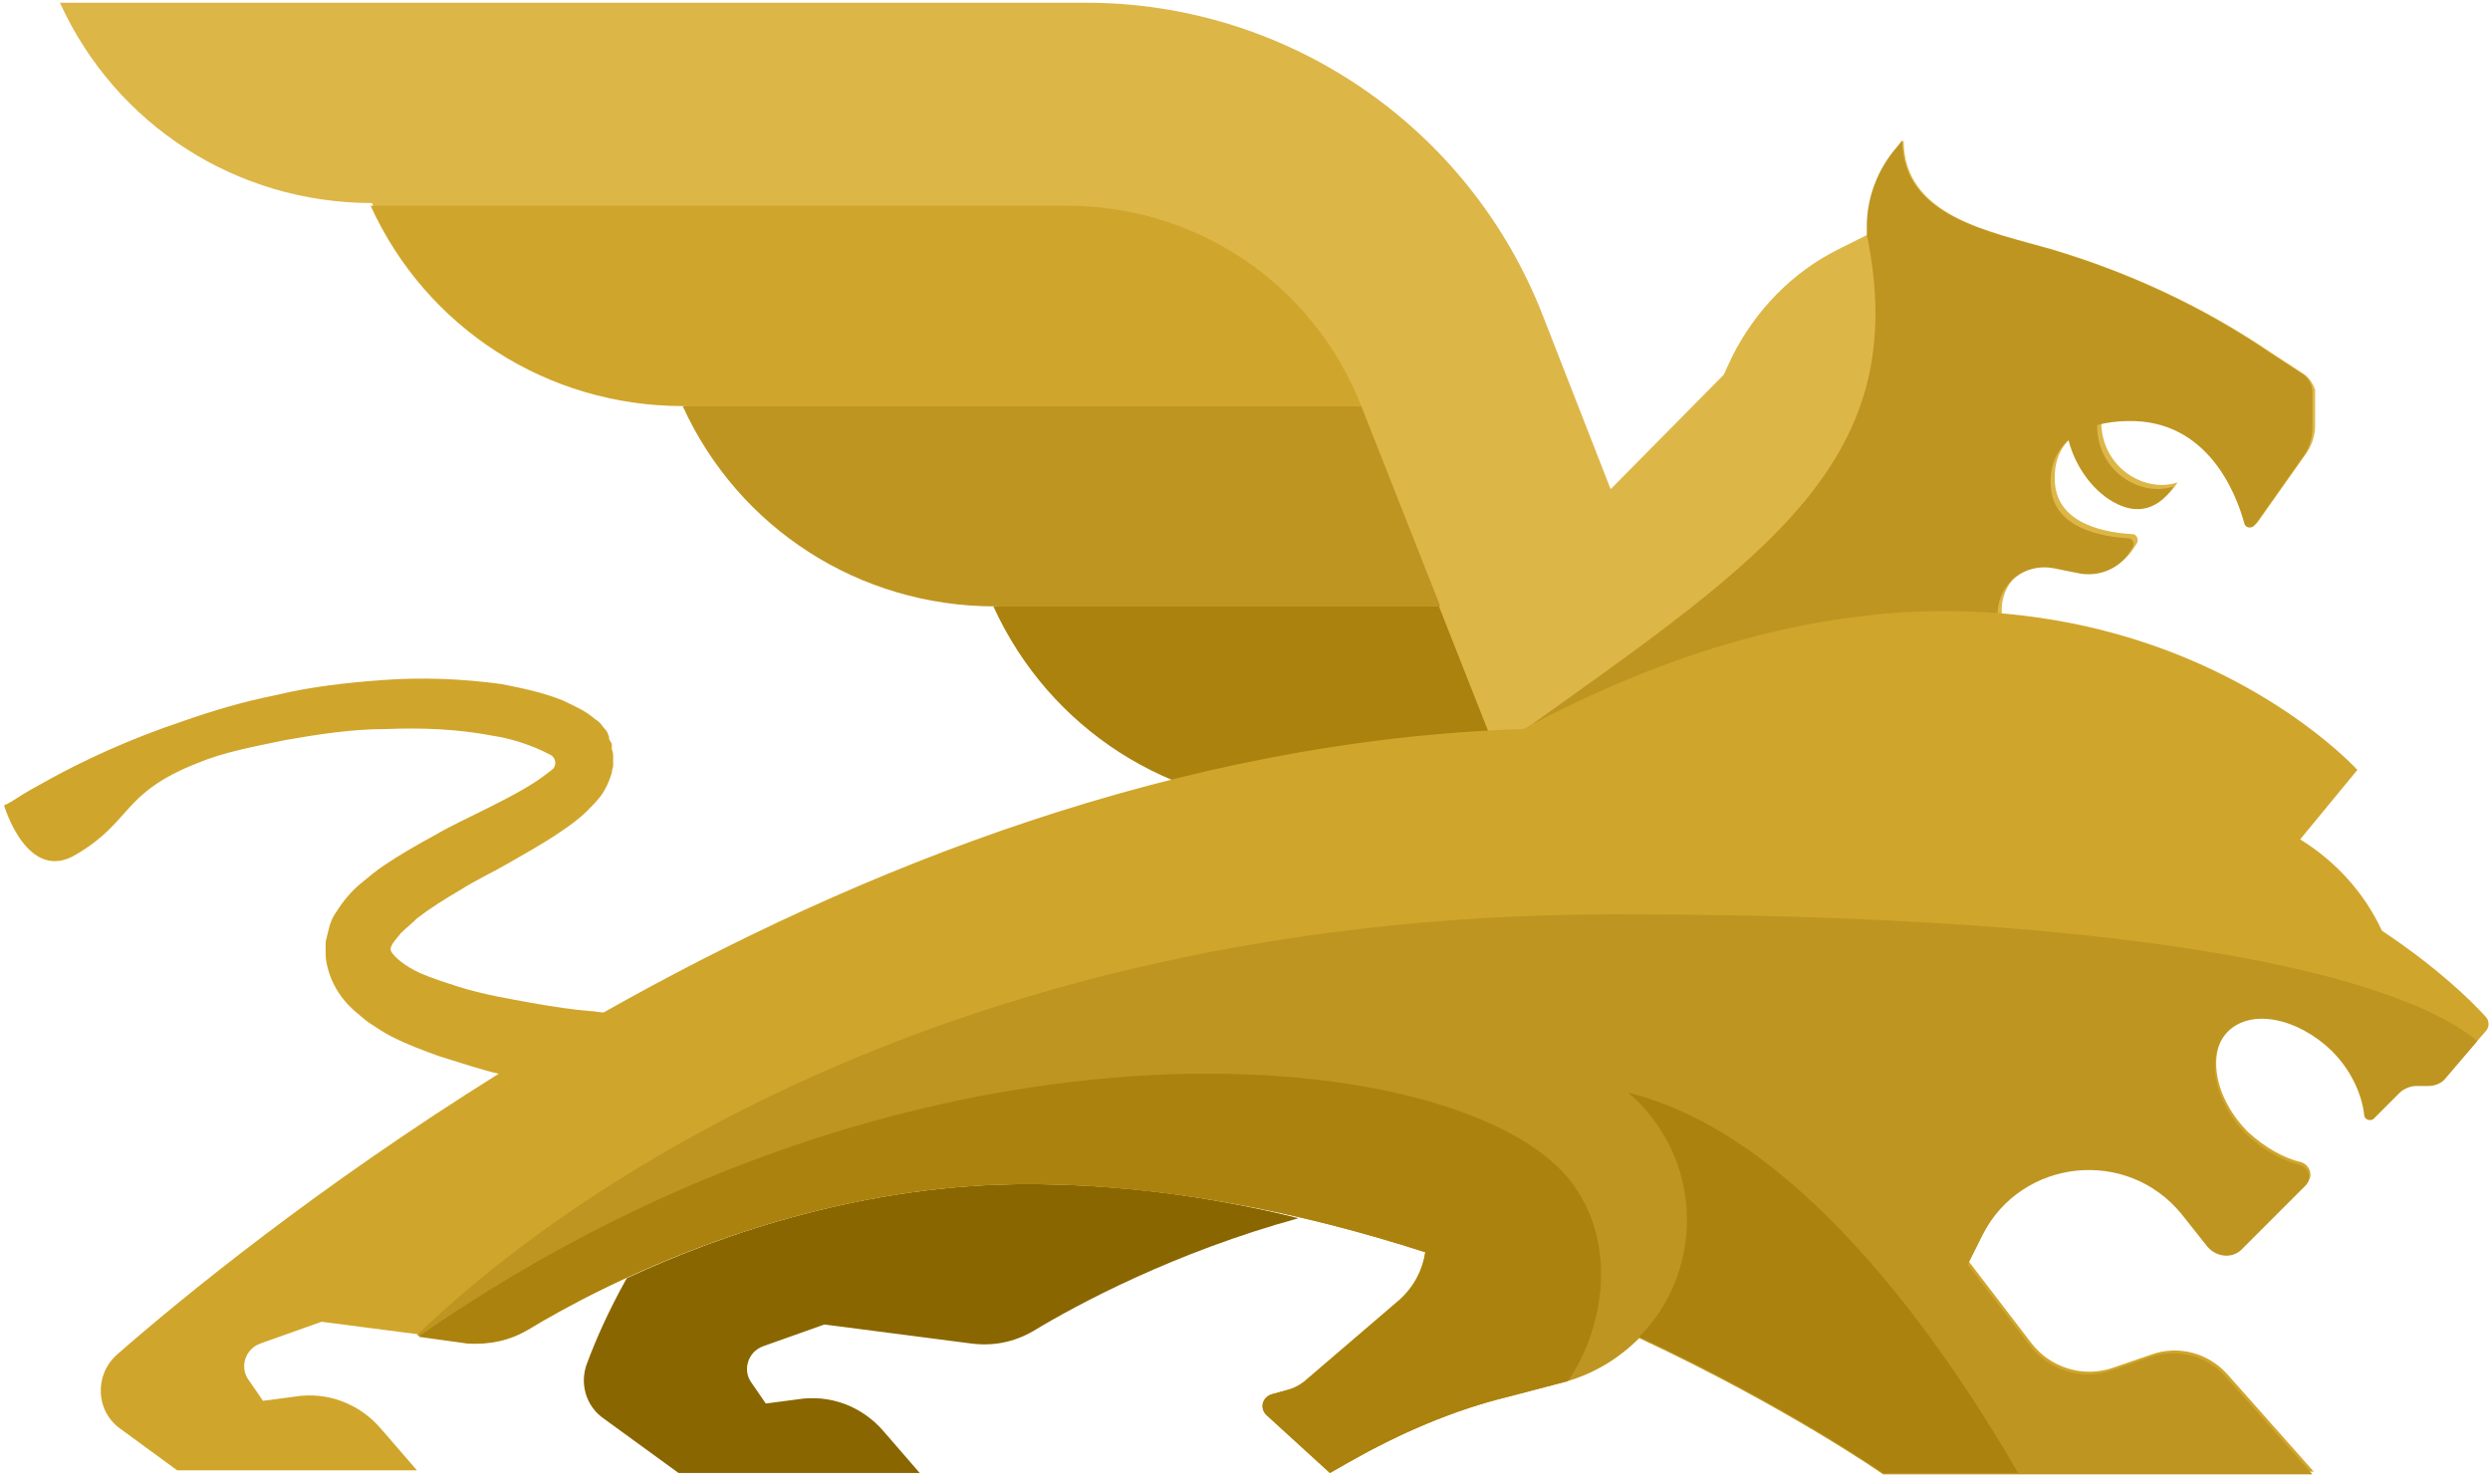 <?xml version="1.0" encoding="UTF-8"?>
<svg width="99px" height="59px" viewBox="0 0 99 59" version="1.1" xmlns="http://www.w3.org/2000/svg" xmlns:xlink="http://www.w3.org/1999/xlink">
    <title>Artboard</title>
    <g id="Artboard" stroke="none" stroke-width="1" fill="none" fill-rule="evenodd">
        <g id="Logo-2" fill-rule="nonzero">
            <path d="M91.56,14.845 L90.314,14.032 C87.605,12.19 84.68,10.836 81.591,9.915 C79.153,9.21 75.686,8.614 75.686,5.58 L75.469,5.851 C74.711,6.718 74.277,7.856 74.277,8.994 L74.277,9.319 L73.085,9.915 C71.243,10.836 69.781,12.353 68.86,14.195 L68.534,14.899 L64.038,19.45 L61.329,12.515 C58.403,5.039 51.197,0.108 43.179,0.108 L2.382,0.108 L2.382,0.108 C4.604,4.984 9.426,8.073 14.789,8.073 L14.789,8.073 C17.011,12.949 21.833,16.037 27.196,16.037 L27.196,16.037 C29.418,20.913 34.239,24.001 39.603,24.001 L39.603,24.001 C41.824,28.877 46.646,31.965 52.01,31.965 L79.587,31.965 L79.587,24.164 C79.641,23.026 80.67,22.213 81.808,22.43 L82.892,22.647 C83.596,22.755 84.3,22.484 84.734,21.942 L84.951,21.617 C85.059,21.455 84.951,21.238 84.788,21.238 C83.867,21.184 81.808,20.913 81.7,19.179 C81.646,18.367 81.917,17.771 82.404,17.337 C82.675,18.421 83.434,19.45 84.355,19.884 C85.817,20.588 86.576,19.179 86.576,19.179 C85.33,19.613 83.542,18.637 83.542,16.741 C83.921,16.633 84.355,16.579 84.788,16.579 C87.876,16.579 89.014,19.504 89.339,20.696 C89.393,20.913 89.664,20.913 89.772,20.75 L91.723,17.987 C91.94,17.662 92.048,17.283 92.048,16.904 L92.048,15.495 C91.994,15.333 91.831,15.007 91.56,14.845 Z" id="Shape" fill="#DDB648"></path>
            <path d="M89.231,20.805 C89.285,21.021 89.556,21.021 89.664,20.859 L91.615,18.096 C91.831,17.771 91.94,17.391 91.94,17.012 L91.94,15.603 C91.94,15.278 91.777,15.007 91.506,14.845 L90.26,14.032 C87.551,12.19 84.625,10.836 81.537,9.915 C79.099,9.21 75.632,8.614 75.632,5.58 L75.632,5.58 L75.415,5.851 C74.657,6.718 74.223,7.856 74.223,8.994 L74.223,9.319 C76.065,18.258 70.377,22.051 60.57,29.04 C60.57,29.04 60.787,29.527 61.166,30.34 L79.262,26.873 L79.424,24.326 C79.479,23.188 80.508,22.376 81.646,22.592 L82.729,22.809 C83.434,22.918 84.138,22.647 84.571,22.105 L84.788,21.78 C84.896,21.617 84.788,21.401 84.625,21.401 C83.704,21.346 81.646,21.075 81.537,19.342 C81.483,18.529 81.754,17.933 82.242,17.5 C82.513,18.583 83.271,19.613 84.192,20.046 C85.655,20.75 86.413,19.342 86.413,19.342 C85.167,19.775 83.379,18.8 83.379,16.904 C83.759,16.795 84.192,16.741 84.625,16.741 C87.768,16.687 88.906,19.613 89.231,20.805 Z" id="Shape" fill="#BE9521"></path>
            <path d="M54.123,16.145 L27.142,16.145 L27.142,16.145 C29.363,21.021 34.185,24.109 39.549,24.109 L57.265,24.109 L54.123,16.145 Z" id="Shape" fill="#BE9521"></path>
            <path d="M54.123,16.145 C52.227,11.323 47.622,8.181 42.42,8.181 L14.735,8.181 L14.735,8.181 C16.956,13.057 21.778,16.145 27.142,16.145 L54.123,16.145 L54.123,16.145 Z" id="Shape" fill="#D0A52B"></path>
            <path d="M57.211,24.109 L39.495,24.109 L39.495,24.109 C41.716,28.986 46.538,32.074 51.902,32.074 L60.353,32.074 L57.211,24.109 Z" id="Shape" fill="#AB820D"></path>
            <path d="M98.82,40.417 C98.278,39.821 96.978,38.521 94.703,37.004 C93.998,35.487 92.861,34.241 91.452,33.374 L93.727,30.611 C93.727,30.611 81.917,17.554 60.57,28.986 C46.863,29.419 34.077,34.566 24,40.255 C23.837,40.255 23.62,40.2 23.458,40.2 C22.808,40.146 22.049,40.038 21.128,39.875 C20.261,39.713 19.232,39.55 18.203,39.225 C17.715,39.063 17.173,38.9 16.686,38.683 C16.09,38.413 15.656,38.033 15.548,37.817 C15.439,37.6 15.873,37.221 15.927,37.112 C16.144,36.896 16.36,36.733 16.577,36.516 C17.065,36.137 17.661,35.758 18.311,35.379 C18.907,34.999 19.611,34.674 20.261,34.295 C20.911,33.916 21.616,33.537 22.32,33.049 C22.645,32.832 23.024,32.561 23.35,32.236 C23.512,32.074 23.729,31.857 23.891,31.64 C24.054,31.424 24.216,31.098 24.325,30.719 C24.325,30.611 24.379,30.503 24.379,30.448 C24.379,30.34 24.379,30.232 24.379,30.123 C24.379,30.015 24.379,29.907 24.325,29.798 L24.325,29.744 L24.325,29.69 C24.325,29.69 24.325,29.636 24.325,29.636 L24.325,29.581 L24.271,29.473 C24.216,29.419 24.216,29.365 24.216,29.311 C24.216,29.256 24.162,29.202 24.162,29.148 C24.108,29.04 24.054,28.986 24,28.931 C23.891,28.769 23.783,28.66 23.675,28.606 C23.241,28.227 22.808,28.064 22.374,27.848 C21.562,27.523 20.749,27.36 19.936,27.198 C18.311,26.981 16.794,26.927 15.277,27.035 C13.76,27.143 12.351,27.306 10.997,27.631 C9.642,27.902 8.396,28.281 7.313,28.66 C5.037,29.419 3.249,30.286 2.057,30.936 C1.461,31.261 0.974,31.532 0.649,31.749 C0.324,31.965 0.161,32.02 0.161,32.02 C0.161,32.02 1.082,35.162 3.033,33.97 C5.254,32.67 4.82,31.532 7.854,30.34 C8.884,29.907 10.076,29.69 11.376,29.419 C12.622,29.202 13.977,28.986 15.385,28.986 C16.794,28.931 18.203,28.986 19.611,29.256 C20.316,29.365 20.966,29.581 21.562,29.852 C21.67,29.907 21.778,29.961 21.887,30.015 C22.103,30.123 22.158,30.448 21.941,30.611 C21.941,30.611 21.941,30.611 21.941,30.611 C21.724,30.773 21.453,30.99 21.182,31.153 C20.586,31.532 19.936,31.857 19.286,32.182 C18.636,32.507 17.932,32.832 17.282,33.211 C16.577,33.591 15.927,33.97 15.277,34.403 C14.952,34.62 14.627,34.891 14.302,35.162 C13.977,35.433 13.652,35.812 13.381,36.245 C13.218,36.462 13.11,36.733 13.056,37.004 L13.001,37.221 C13.001,37.275 12.947,37.383 12.947,37.492 C12.947,37.6 12.947,37.6 12.947,37.654 L12.947,37.708 L12.947,37.708 C12.947,37.762 12.947,37.654 12.947,37.817 L12.947,37.925 C12.947,38.25 13.056,38.629 13.164,38.9 C13.272,39.171 13.435,39.442 13.597,39.659 C13.922,40.092 14.302,40.363 14.627,40.634 C14.952,40.851 15.277,41.067 15.602,41.23 C16.252,41.555 16.848,41.772 17.444,41.988 C18.311,42.259 19.124,42.53 19.828,42.693 C12.622,47.19 7.258,51.578 4.658,53.853 C3.737,54.666 3.791,56.129 4.82,56.833 L7.042,58.459 L16.577,58.459 L15.169,56.833 C14.302,55.804 13.001,55.316 11.701,55.533 L10.455,55.696 L9.859,54.829 C9.534,54.341 9.751,53.637 10.347,53.42 L12.785,52.553 L18.636,53.312 C19.503,53.42 20.316,53.258 21.074,52.824 C23.837,51.145 31.693,47.027 40.903,47.027 C58.566,47.027 74.928,58.513 74.928,58.513 L91.994,58.513 L88.581,54.666 C87.822,53.799 86.63,53.474 85.547,53.853 L83.975,54.395 C82.838,54.775 81.537,54.395 80.779,53.42 L78.287,50.169 L78.883,48.977 C80.454,45.943 84.625,45.51 86.793,48.165 L87.822,49.465 C88.201,49.898 88.851,49.953 89.231,49.519 L91.723,47.027 C91.994,46.756 91.831,46.323 91.506,46.214 C90.802,46.052 90.043,45.618 89.393,45.022 C88.039,43.668 87.714,41.826 88.635,40.905 C89.556,39.984 91.398,40.363 92.752,41.663 C93.511,42.422 93.944,43.343 94.053,44.21 C94.053,44.426 94.323,44.481 94.432,44.372 L95.461,43.343 C95.624,43.18 95.895,43.072 96.111,43.072 L96.599,43.072 C96.87,43.072 97.141,42.964 97.303,42.747 L98.82,41.013 C98.983,40.851 98.983,40.58 98.82,40.417 Z" id="Shape" fill="#D0A52B"></path>
            <path d="M40.849,47.081 C34.456,47.081 28.767,49.032 24.921,50.819 C24.162,52.174 23.675,53.312 23.35,54.179 C23.024,54.991 23.295,55.912 24,56.4 L26.979,58.567 L36.569,58.567 L35.16,56.942 C34.294,55.912 32.993,55.425 31.693,55.641 L30.447,55.804 L29.851,54.937 C29.526,54.449 29.743,53.745 30.339,53.528 L32.777,52.662 L38.628,53.42 C39.495,53.528 40.307,53.366 41.066,52.932 C42.854,51.849 46.7,49.79 51.631,48.436 C48.163,47.569 44.533,47.081 40.849,47.081 Z" id="Shape" fill="#8A6600"></path>
            <path d="M64.254,36.354 C35.16,36.354 19.774,49.953 16.577,53.095 L18.528,53.366 C19.394,53.474 20.207,53.312 20.966,52.878 C23.729,51.199 31.585,47.081 40.795,47.081 C46.375,47.081 51.793,48.219 56.669,49.79 C56.561,50.494 56.236,51.145 55.64,51.686 L51.847,54.937 C51.631,55.1 51.414,55.208 51.197,55.262 L50.601,55.425 C50.168,55.533 50.06,56.021 50.385,56.292 L52.877,58.567 L53.635,58.134 C55.64,56.996 57.753,56.075 59.974,55.533 L62.25,54.937 C63.387,54.612 64.363,54.016 65.175,53.203 C71.081,55.966 74.873,58.621 74.873,58.621 L91.94,58.621 L88.526,54.775 C87.768,53.908 86.576,53.583 85.492,53.962 L83.921,54.504 C82.783,54.883 81.483,54.504 80.725,53.528 L78.232,50.278 L78.828,49.086 C80.4,46.052 84.571,45.618 86.738,48.273 L87.768,49.573 C88.147,50.007 88.797,50.061 89.176,49.628 L91.669,47.135 C91.94,46.864 91.777,46.431 91.452,46.323 C90.748,46.16 89.989,45.727 89.339,45.131 C87.985,43.776 87.659,41.934 88.581,41.013 C89.502,40.092 91.344,40.471 92.698,41.772 C93.457,42.53 93.89,43.451 93.998,44.318 C93.998,44.535 94.269,44.589 94.378,44.481 L95.407,43.451 C95.57,43.289 95.84,43.18 96.057,43.18 L96.545,43.18 C96.816,43.18 97.087,43.072 97.249,42.855 L98.495,41.392 C96.491,39.713 89.285,36.354 64.254,36.354 Z" id="Shape" fill="#BE9521"></path>
            <path d="M64.742,43.451 C66.151,44.643 67.072,46.485 67.072,48.49 C67.072,50.278 66.367,51.957 65.175,53.149 C71.081,55.912 74.873,58.567 74.873,58.567 L80.237,58.567 C77.799,54.341 71.894,45.185 64.742,43.451 Z" id="Shape" fill="#AB820D"></path>
            <path d="M20.966,52.878 C23.729,51.199 31.585,47.081 40.795,47.081 C46.375,47.081 51.793,48.219 56.669,49.79 C56.561,50.494 56.236,51.145 55.64,51.686 L51.847,54.937 C51.631,55.1 51.414,55.208 51.197,55.262 L50.601,55.425 C50.168,55.533 50.06,56.021 50.385,56.292 L52.877,58.567 L53.635,58.134 C55.64,56.996 57.753,56.075 59.974,55.533 L62.25,54.937 C62.304,54.937 62.304,54.937 62.358,54.883 C63.604,53.095 64.417,49.736 62.575,47.135 C58.674,41.555 36.948,39.009 16.631,53.149 L18.582,53.42 C19.394,53.474 20.261,53.312 20.966,52.878 Z" id="Shape" fill="#AB820D"></path>
        </g>
    </g>
</svg>